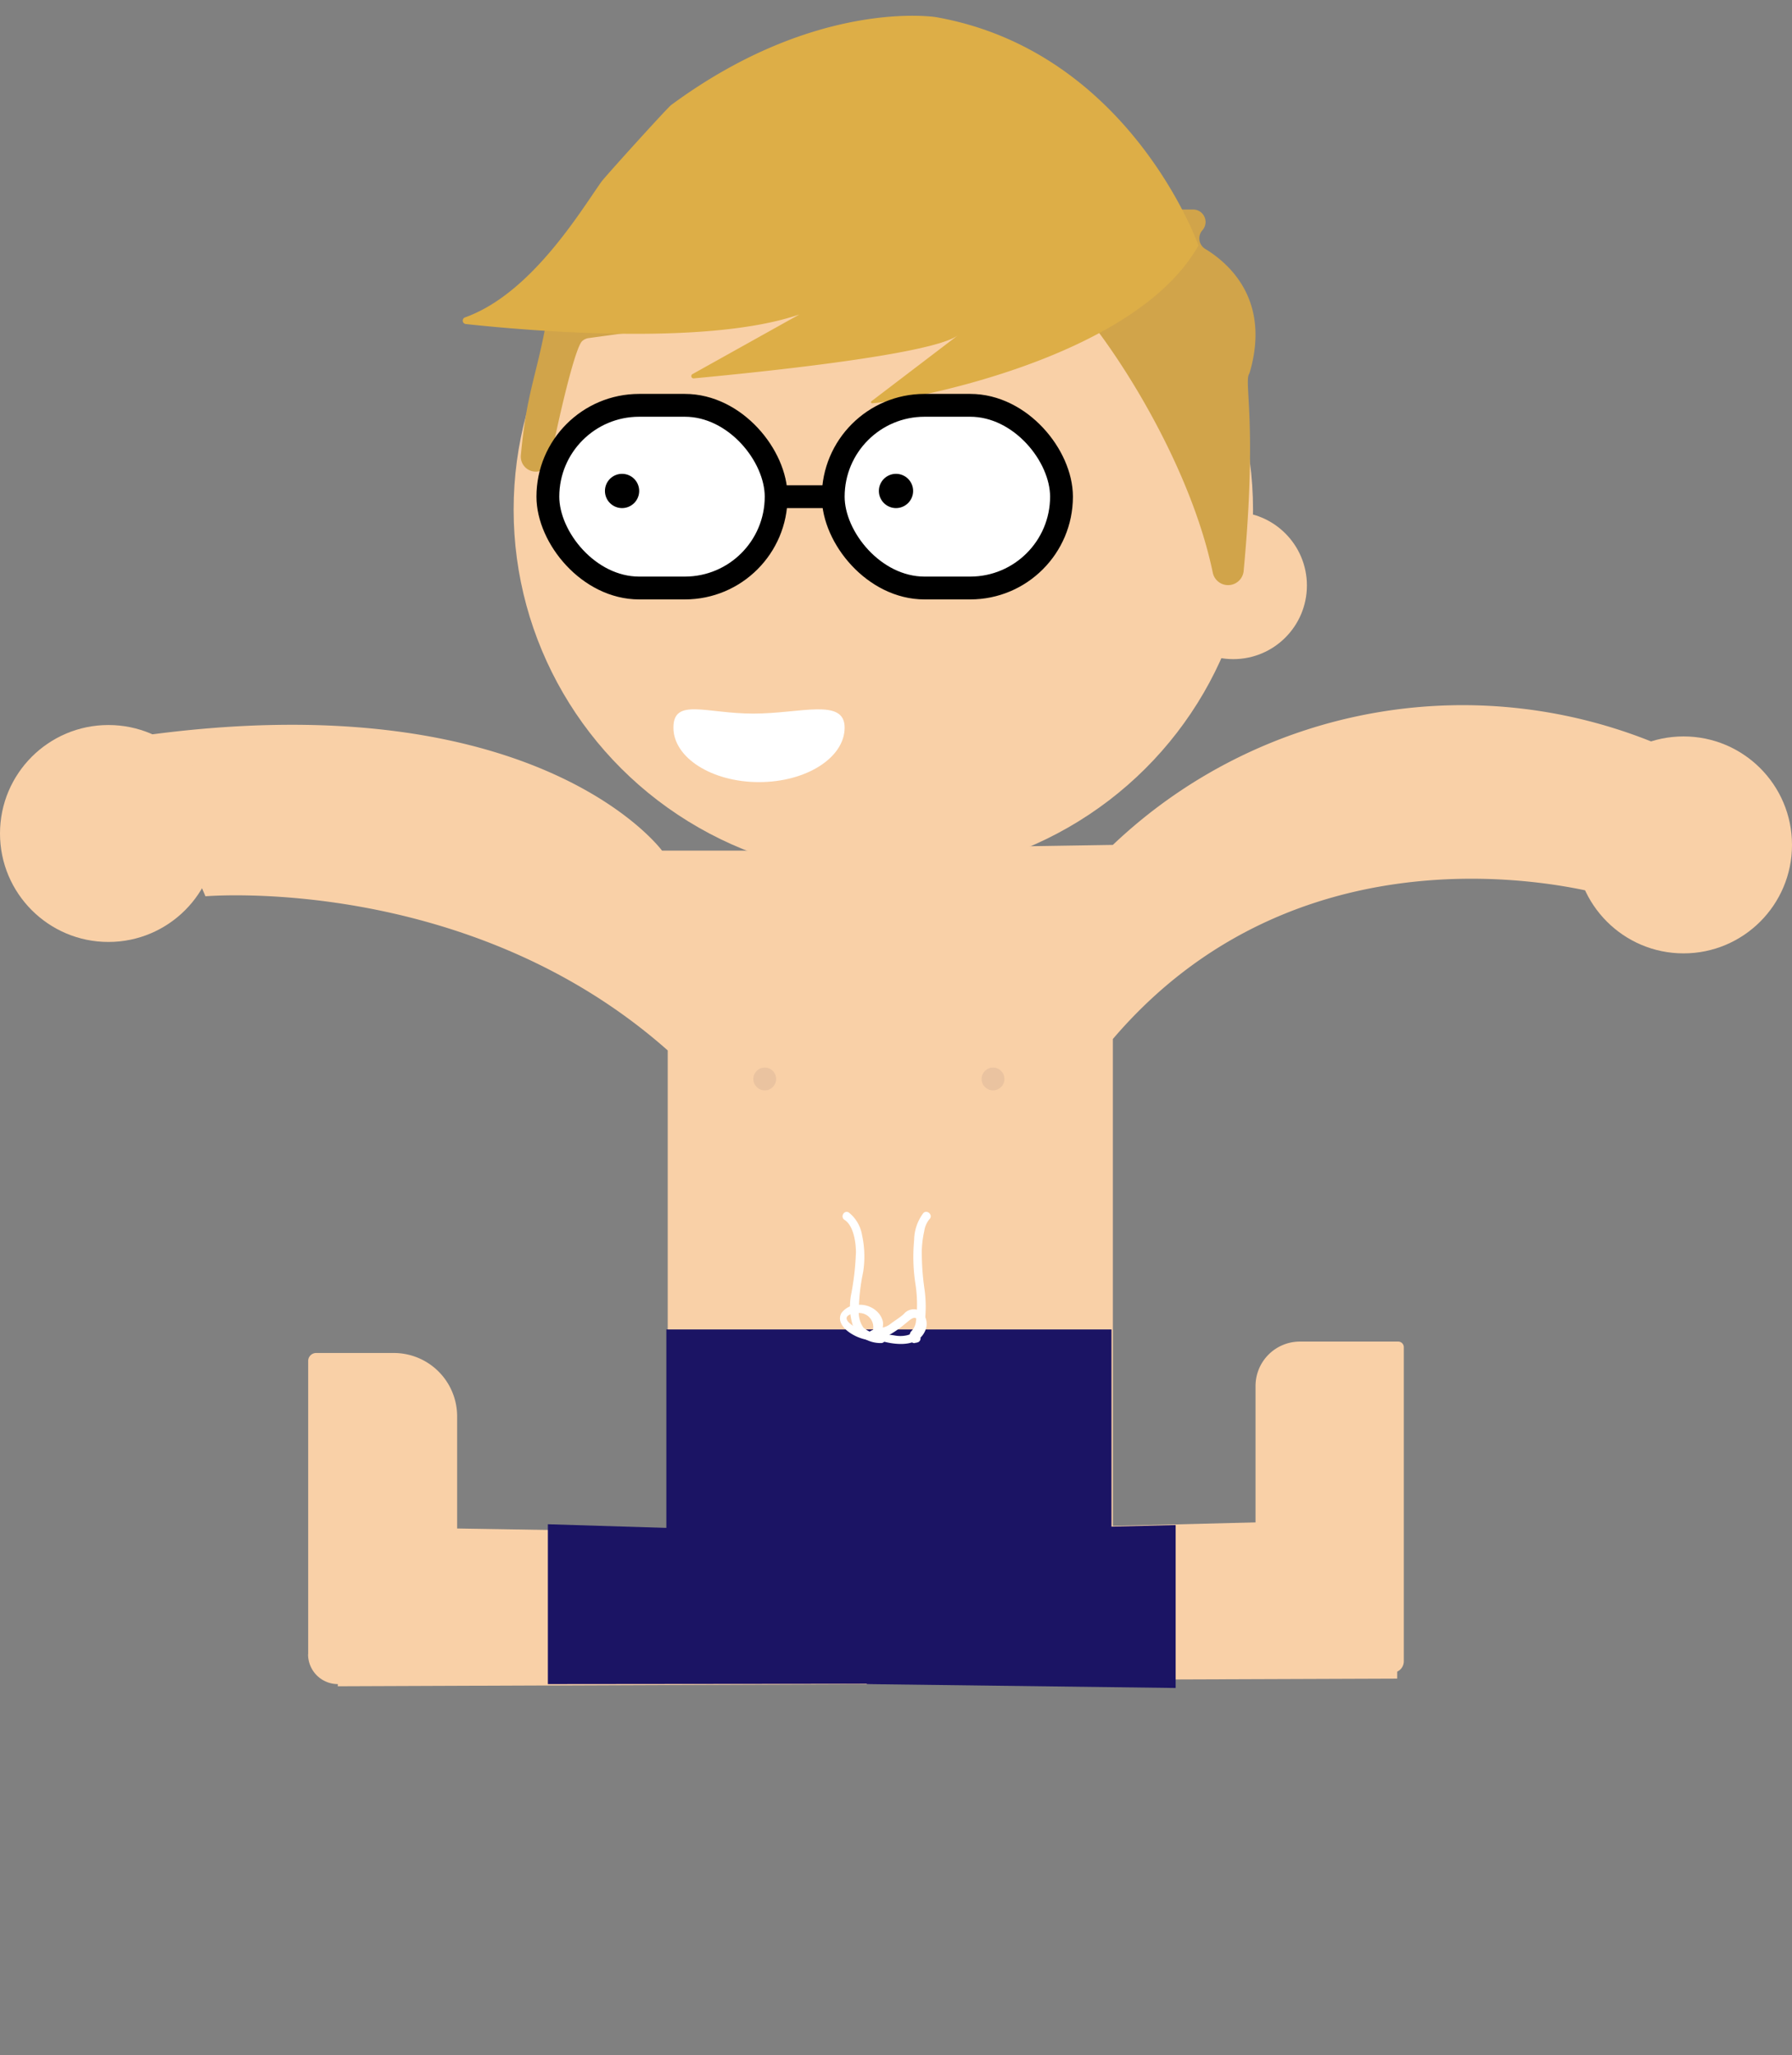 <svg viewBox="0 0 157 180" xmlns="http://www.w3.org/2000/svg"><rect x="0" y="0" width="157" height="180" fill="#808080" stroke="none"/><path d="m122.41 147.02.08-14-45.44 1.15-.61 13.02z" fill="#f9d0a7"/><path d="m30.51 133.72-.92 13.97 48.41-.19 1-13z" fill="#f9d0a7"/><path d="m48 133.5v14l30.51-.03 1-13z" fill="#1b1464"/><g fill="#f9d0a7"><path d="m58.5 92v44h39v-45c17.5-20.5 43.5-12.5 43.5-12.5l5-13a44.49 44.49 0 0 0 -48.5 8.5l-31.5.5h-8s-11-15-46-10l6 14s23-2 40.5 13.5"/><circle cx="147.5" cy="74" r="9.5"/><circle cx="9.5" cy="73" r="9.5"/><ellipse cx="77.39" cy="44.64" rx="32.39" ry="32.14"/><circle cx="108.05" cy="51.28" r="6.45"/></g><path d="m59 63.73c0 2.63 3.36 4.77 7.5 4.77s7.5-2.14 7.5-4.77-3.86-1.23-8-1.23-7-1.41-7 1.23z" fill="#fff"/><path d="m45.64 39.81c.5-5.47 1.36-6.81 2.26-11.81a1.09 1.09 0 0 1 .58-.78l22.76-11.57a1 1 0 0 1 .63-.11l22.37 2.81h10.3a1.09 1.09 0 0 1 .81 1.81 1.08 1.08 0 0 0 .24 1.64c2 1.21 5.73 4.39 3.93 10.72a1.17 1.17 0 0 1 -.09.24c-.44.8.73 4.45-.47 17.23a1.37 1.37 0 0 1 -2.71.15c-2.11-10.14-9.64-21.74-14.07-25.72a1.06 1.06 0 0 0 -.92-.23l-39.75 5.43a1.08 1.08 0 0 0 -.51.26c-.54.51-1.72 5.17-2.76 10.3a1.31 1.31 0 0 1 -2.6-.37z" fill="#d1a44a"/><path d="m76.41 35.32c2.59-.17 22.91-3.74 28.59-13.82 0 0-6-17-23-20 0 0-10.46-1.7-23.2 7.7-.37.28-5.86 6.35-6.12 6.73-1.92 2.73-6.2 9.82-11.94 11.87a.3.3 0 0 0 .06.58c5 .54 21 2 29.24-.84l-9.36 5.22a.2.2 0 0 0 .1.38c4.14-.39 20.88-2 23.17-3.79l-7.6 5.79a.1.1 0 0 0 .06.18z" fill="#ddae47"/><rect fill="#fff" height="16" rx="8" stroke="#000" stroke-miterlimit="10" stroke-width="2" width="20" x="73" y="35.5"/><rect fill="#fff" height="16" rx="8" stroke="#000" stroke-miterlimit="10" stroke-width="2" width="20" x="48" y="35.5"/><path d="m68 43.5h5" fill="none" stroke="#000" stroke-miterlimit="10" stroke-width="2"/><circle cx="54.5" cy="43" r="1.5"/><circle cx="78.5" cy="43" r="1.5"/><path d="m58.38 116.44h39v20.06h-39z" fill="#1b1464"/><path d="m21.61 126.5h25.69a.7.7 0 0 1 .7.7v6.8a5.55 5.55 0 0 1 -5.55 5.55h-20.84a2.61 2.61 0 0 1 -2.61-2.66v-7.79a2.61 2.61 0 0 1 2.61-2.61z" fill="#f9d0a7" transform="matrix(0 -1 1 0 -99.5 166.5)"/><path d="m103 147.84v-14.27l-26.44.65-.62 13.28z" fill="#1b1464"/><path d="m103.83 125.5h23.28a3.89 3.89 0 0 1 3.89 3.89v8.61a.49.49 0 0 1 -.49.49h-27.51a1 1 0 0 1 -1-1v-10.16a1.83 1.83 0 0 1 1.83-1.83z" fill="#f9d0a7" transform="matrix(0 -1 1 0 -15.5 248.5)"/><circle cx="87" cy="94.5" fill="#eac3a0" r="1"/><circle cx="67" cy="94.5" fill="#eac3a0" r="1"/><path d="m77.18 116.86a2.48 2.48 0 0 1 -1.54-.59 2.3 2.3 0 0 1 -.4-1.4 17.44 17.44 0 0 1 .38-3.45 8.71 8.71 0 0 0 -.09-3.22 3.19 3.19 0 0 0 -1.16-2c-.41-.26-.78.38-.38.64.8.51 1 2 1 2.85a23.55 23.55 0 0 1 -.43 3.73 5.58 5.58 0 0 0 .24 2.92 2.76 2.76 0 0 0 2.39 1.29c.48 0 .48-.71 0-.75z" fill="#fff"/><path d="m80.18 117.61a.73.73 0 0 0 .29-.07.37.37 0 0 0 .18-.33.41.41 0 0 0 -.12-.3s-.07-.09-.1-.1c.14 0-.12.28.11.13s.4-.73.46-1a11 11 0 0 0 0-3 22.64 22.64 0 0 1 -.24-3.39 8.88 8.88 0 0 1 .21-1.7 2.15 2.15 0 0 1 .46-1.07c.35-.34-.19-.87-.53-.54a4 4 0 0 0 -.81 2.36 15.36 15.36 0 0 0 .1 3.77 11.76 11.76 0 0 1 .06 3.35 1.46 1.46 0 0 1 -.26.7c-.1.14-.23.22-.27.4s.11.45.27.64l-.11-.26.19-.32h.09c-.47.07-.48.82 0 .75z" fill="#fff"/><path d="m76.32 116.63a3 3 0 0 1 -1.94-.79c-.2-.2-.32-.44-.06-.63a1.52 1.52 0 0 1 1-.21 1.23 1.23 0 0 1 1.19 1.26 1.27 1.27 0 0 0 .19.81 1.3 1.3 0 0 0 .79.45c1.22.3 3 .42 3.58-1a1.46 1.46 0 0 0 -.34-1.63 1.14 1.14 0 0 0 -1.56.21c-.37.33-.81.58-1.2.89a1.72 1.72 0 0 1 -.9.32 2.07 2.07 0 0 0 -1 .4c-.38.28 0 .93.38.65s1.08-.27 1.61-.53a8.65 8.65 0 0 0 1.23-.88c.31-.22.92-.92 1.12-.23s-.45 1.13-1 1.24a2.7 2.7 0 0 1 -1.06 0c-.27-.05-.94-.08-1-.36a1.48 1.48 0 0 1 0-.42 1.61 1.61 0 0 0 0-.44 1.8 1.8 0 0 0 -.43-.79 2.16 2.16 0 0 0 -1.68-.67 1.82 1.82 0 0 0 -1.52.72c-.37.65.13 1.29.64 1.66a4 4 0 0 0 2.15.75c.48 0 .48-.72 0-.75z" fill="#fff"/></svg>